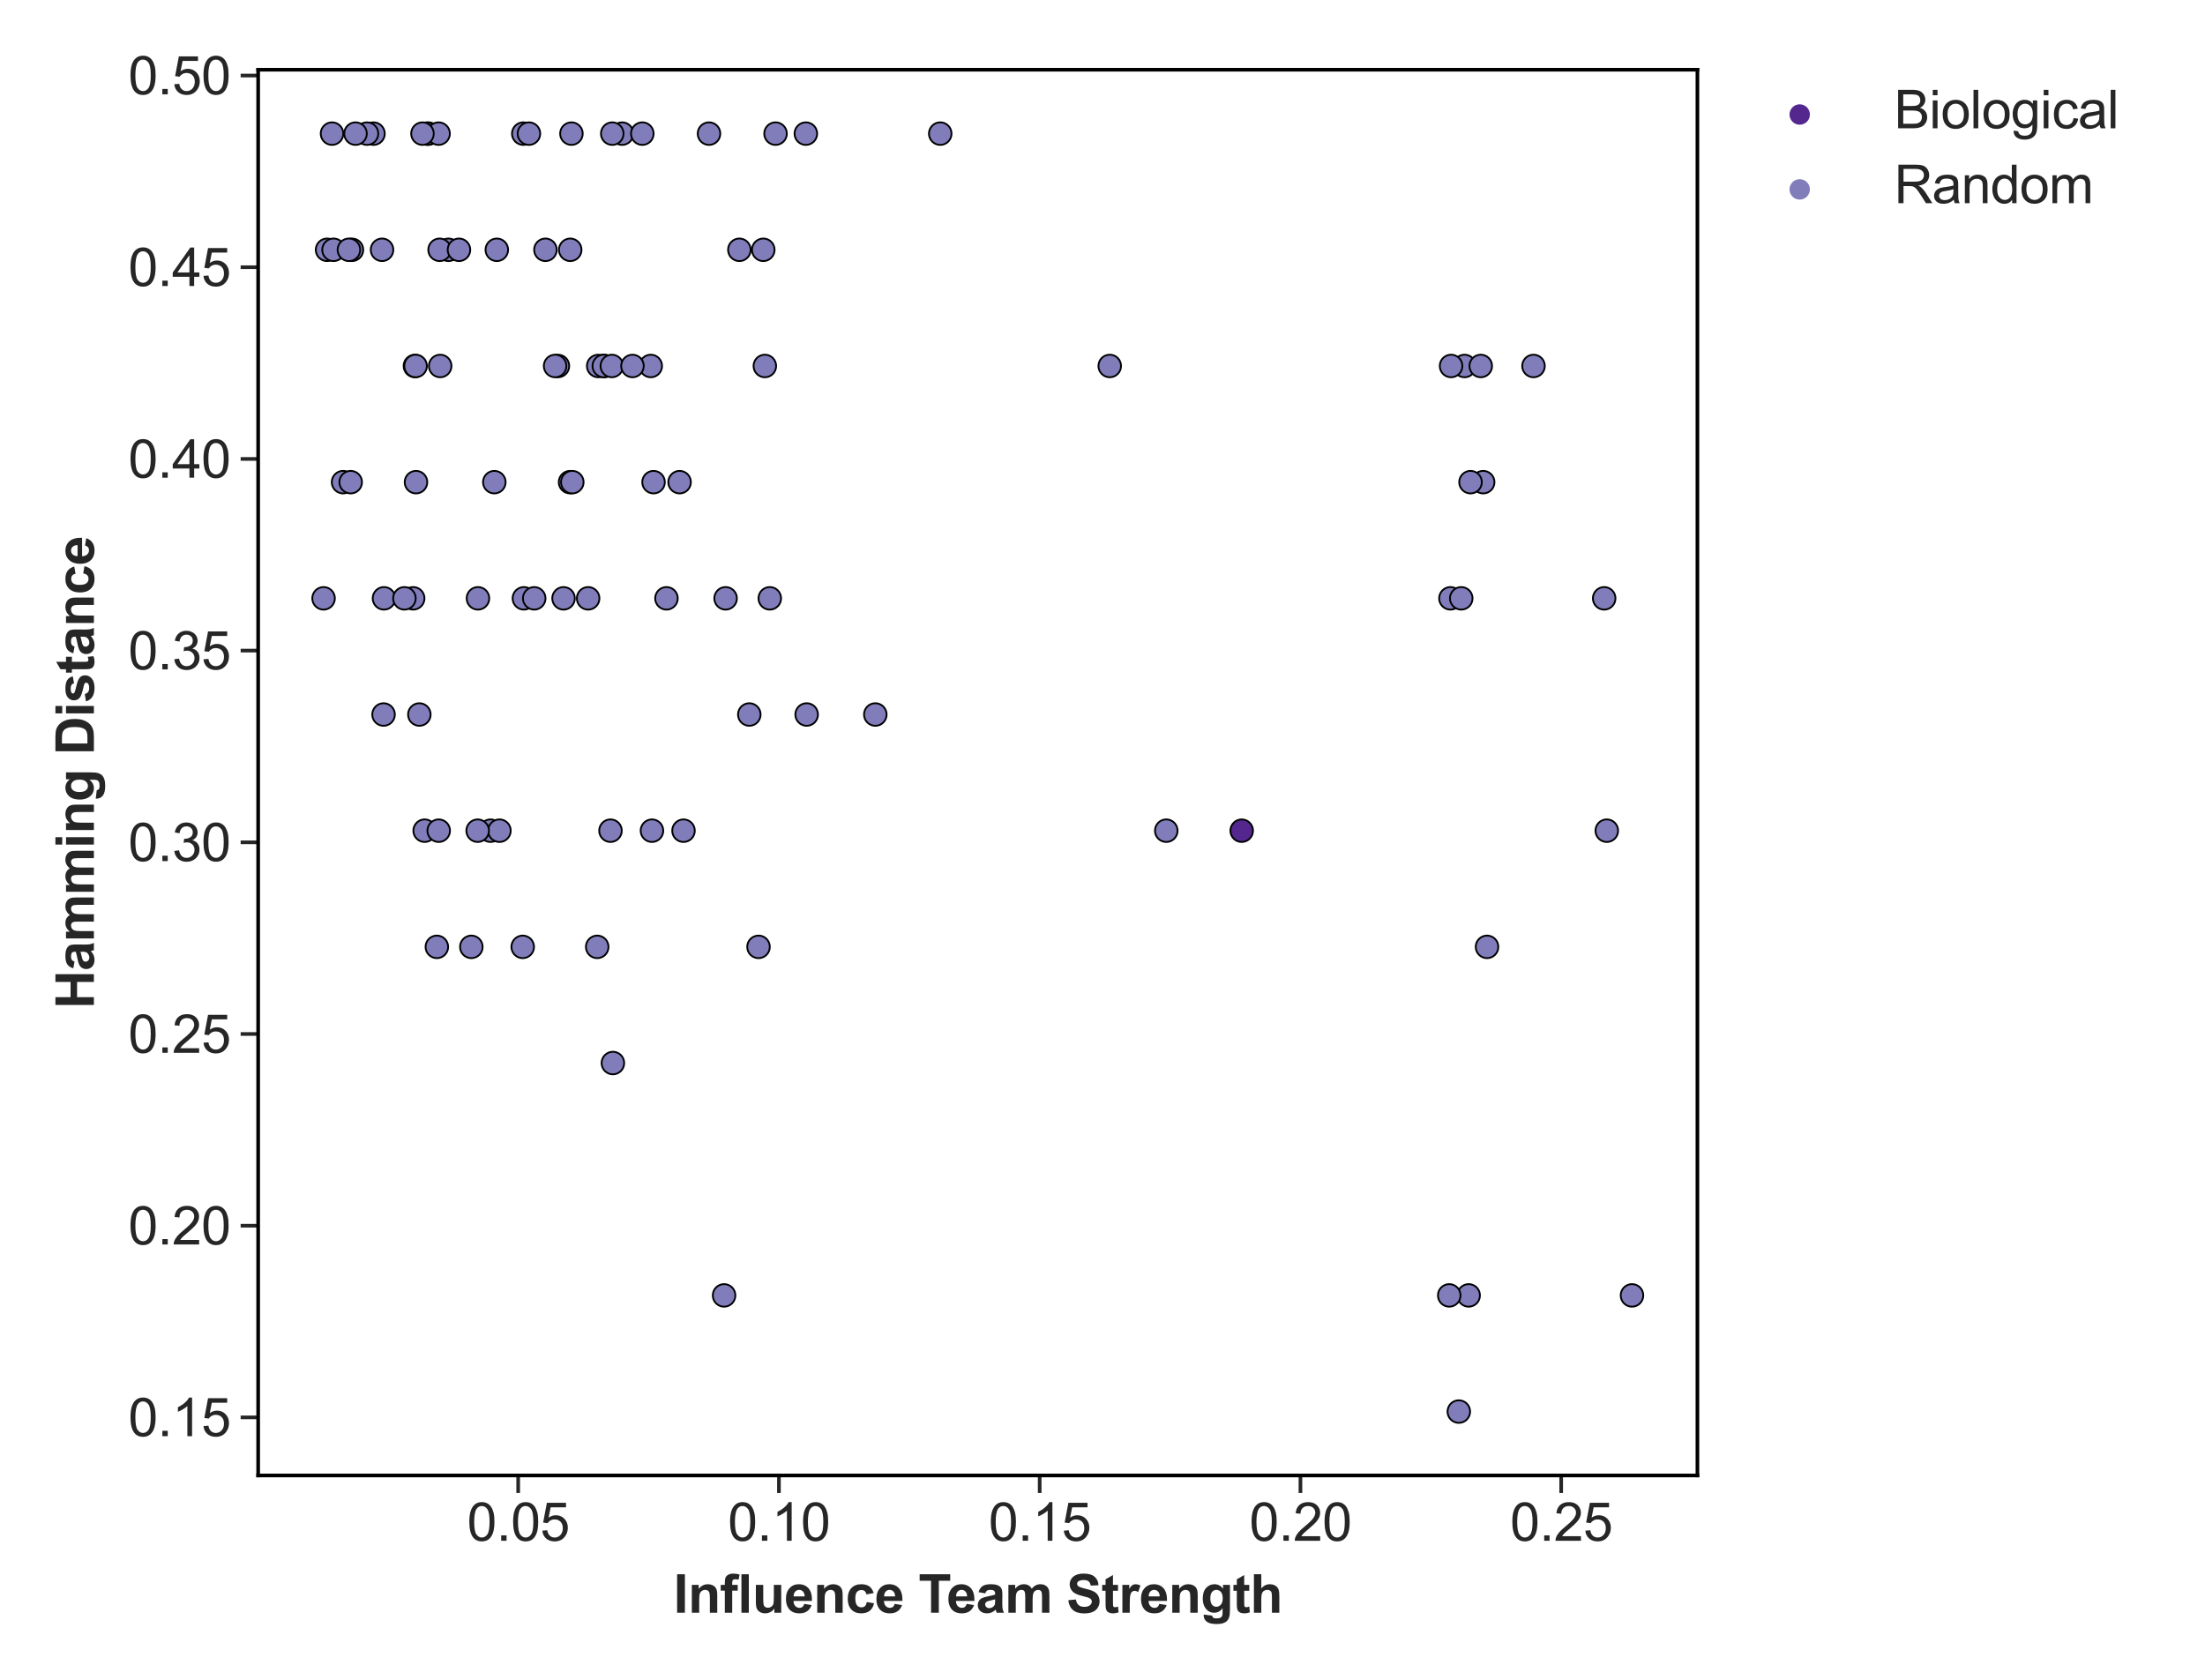 <?xml version="1.0" encoding="utf-8" standalone="no"?>
<!DOCTYPE svg PUBLIC "-//W3C//DTD SVG 1.1//EN"
  "http://www.w3.org/Graphics/SVG/1.1/DTD/svg11.dtd">
<svg xmlns:xlink="http://www.w3.org/1999/xlink" width="756pt" height="576pt" viewBox="0 0 756 576" xmlns="http://www.w3.org/2000/svg" version="1.1">
 <defs>
  <style type="text/css">*{stroke-linejoin: round; stroke-linecap: butt}</style>
 </defs>
 <g id="figure_1">
  <g id="patch_1">
   <path d="M 0 576 
L 756 576 
L 756 0 
L 0 0 
z
" style="fill: #ffffff"/>
  </g>
  <g id="axes_1">
   <g id="patch_2">
    <path d="M 88.51 505.94 
L 581.97 505.94 
L 581.97 23.91 
L 88.51 23.91 
z
" style="fill: #ffffff"/>
   </g>
   <g id="matplotlib.axis_1">
    <g id="xtick_1">
     <g id="line2d_1">
      <defs>
       <path id="mde52d5ba64" d="M 0 0 
L 0 6 
" style="stroke: #262626; stroke-width: 1.25"/>
      </defs>
      <g>
       <use xlink:href="#mde52d5ba64" x="177.662" y="505.94" style="fill: #262626; stroke: #262626; stroke-width: 1.25"/>
      </g>
     </g>
     <g id="text_1">
      <!-- 0.05 -->
      <g style="fill: #262626" transform="translate(160.148 528.324) scale(0.18 -0.18)">
       <defs>
        <path id="ArialMT-30" d="M 266 2259 
Q 266 3072 433 3567 
Q 600 4063 929 4331 
Q 1259 4600 1759 4600 
Q 2128 4600 2406 4451 
Q 2684 4303 2865 4023 
Q 3047 3744 3150 3342 
Q 3253 2941 3253 2259 
Q 3253 1453 3087 958 
Q 2922 463 2592 192 
Q 2263 -78 1759 -78 
Q 1097 -78 719 397 
Q 266 969 266 2259 
z
M 844 2259 
Q 844 1131 1108 757 
Q 1372 384 1759 384 
Q 2147 384 2411 759 
Q 2675 1134 2675 2259 
Q 2675 3391 2411 3762 
Q 2147 4134 1753 4134 
Q 1366 4134 1134 3806 
Q 844 3388 844 2259 
z
" transform="scale(0.016)"/>
        <path id="ArialMT-2e" d="M 581 0 
L 581 641 
L 1222 641 
L 1222 0 
L 581 0 
z
" transform="scale(0.016)"/>
        <path id="ArialMT-35" d="M 266 1200 
L 856 1250 
Q 922 819 1161 601 
Q 1400 384 1738 384 
Q 2144 384 2425 690 
Q 2706 997 2706 1503 
Q 2706 1984 2436 2262 
Q 2166 2541 1728 2541 
Q 1456 2541 1237 2417 
Q 1019 2294 894 2097 
L 366 2166 
L 809 4519 
L 3088 4519 
L 3088 3981 
L 1259 3981 
L 1013 2750 
Q 1425 3038 1878 3038 
Q 2478 3038 2890 2622 
Q 3303 2206 3303 1553 
Q 3303 931 2941 478 
Q 2500 -78 1738 -78 
Q 1113 -78 717 272 
Q 322 622 266 1200 
z
" transform="scale(0.016)"/>
       </defs>
       <use xlink:href="#ArialMT-30"/>
       <use xlink:href="#ArialMT-2e" x="55.615"/>
       <use xlink:href="#ArialMT-30" x="83.398"/>
       <use xlink:href="#ArialMT-35" x="139.014"/>
      </g>
     </g>
    </g>
    <g id="xtick_2">
     <g id="line2d_2">
      <g>
       <use xlink:href="#mde52d5ba64" x="267.063" y="505.94" style="fill: #262626; stroke: #262626; stroke-width: 1.25"/>
      </g>
     </g>
     <g id="text_2">
      <!-- 0.10 -->
      <g style="fill: #262626" transform="translate(249.548 528.324) scale(0.18 -0.18)">
       <defs>
        <path id="ArialMT-31" d="M 2384 0 
L 1822 0 
L 1822 3584 
Q 1619 3391 1289 3197 
Q 959 3003 697 2906 
L 697 3450 
Q 1169 3672 1522 3987 
Q 1875 4303 2022 4600 
L 2384 4600 
L 2384 0 
z
" transform="scale(0.016)"/>
       </defs>
       <use xlink:href="#ArialMT-30"/>
       <use xlink:href="#ArialMT-2e" x="55.615"/>
       <use xlink:href="#ArialMT-31" x="83.398"/>
       <use xlink:href="#ArialMT-30" x="139.014"/>
      </g>
     </g>
    </g>
    <g id="xtick_3">
     <g id="line2d_3">
      <g>
       <use xlink:href="#mde52d5ba64" x="356.463" y="505.94" style="fill: #262626; stroke: #262626; stroke-width: 1.25"/>
      </g>
     </g>
     <g id="text_3">
      <!-- 0.15 -->
      <g style="fill: #262626" transform="translate(338.949 528.324) scale(0.18 -0.18)">
       <use xlink:href="#ArialMT-30"/>
       <use xlink:href="#ArialMT-2e" x="55.615"/>
       <use xlink:href="#ArialMT-31" x="83.398"/>
       <use xlink:href="#ArialMT-35" x="139.014"/>
      </g>
     </g>
    </g>
    <g id="xtick_4">
     <g id="line2d_4">
      <g>
       <use xlink:href="#mde52d5ba64" x="445.864" y="505.94" style="fill: #262626; stroke: #262626; stroke-width: 1.25"/>
      </g>
     </g>
     <g id="text_4">
      <!-- 0.20 -->
      <g style="fill: #262626" transform="translate(428.349 528.324) scale(0.18 -0.18)">
       <defs>
        <path id="ArialMT-32" d="M 3222 541 
L 3222 0 
L 194 0 
Q 188 203 259 391 
Q 375 700 629 1000 
Q 884 1300 1366 1694 
Q 2113 2306 2375 2664 
Q 2638 3022 2638 3341 
Q 2638 3675 2398 3904 
Q 2159 4134 1775 4134 
Q 1369 4134 1125 3890 
Q 881 3647 878 3216 
L 300 3275 
Q 359 3922 746 4261 
Q 1134 4600 1788 4600 
Q 2447 4600 2831 4234 
Q 3216 3869 3216 3328 
Q 3216 3053 3103 2787 
Q 2991 2522 2730 2228 
Q 2469 1934 1863 1422 
Q 1356 997 1212 845 
Q 1069 694 975 541 
L 3222 541 
z
" transform="scale(0.016)"/>
       </defs>
       <use xlink:href="#ArialMT-30"/>
       <use xlink:href="#ArialMT-2e" x="55.615"/>
       <use xlink:href="#ArialMT-32" x="83.398"/>
       <use xlink:href="#ArialMT-30" x="139.014"/>
      </g>
     </g>
    </g>
    <g id="xtick_5">
     <g id="line2d_5">
      <g>
       <use xlink:href="#mde52d5ba64" x="535.265" y="505.94" style="fill: #262626; stroke: #262626; stroke-width: 1.25"/>
      </g>
     </g>
     <g id="text_5">
      <!-- 0.25 -->
      <g style="fill: #262626" transform="translate(517.75 528.324) scale(0.18 -0.18)">
       <use xlink:href="#ArialMT-30"/>
       <use xlink:href="#ArialMT-2e" x="55.615"/>
       <use xlink:href="#ArialMT-32" x="83.398"/>
       <use xlink:href="#ArialMT-35" x="139.014"/>
      </g>
     </g>
    </g>
    <g id="text_6">
     <!-- Influence Team Strength -->
     <g style="fill: #262626" transform="translate(230.895 553.005) scale(0.18 -0.18)">
      <defs>
       <path id="Arial-BoldMT-49" d="M 438 0 
L 438 4581 
L 1363 4581 
L 1363 0 
L 438 0 
z
" transform="scale(0.016)"/>
       <path id="Arial-BoldMT-6e" d="M 3478 0 
L 2600 0 
L 2600 1694 
Q 2600 2231 2544 2389 
Q 2488 2547 2361 2634 
Q 2234 2722 2056 2722 
Q 1828 2722 1647 2597 
Q 1466 2472 1398 2265 
Q 1331 2059 1331 1503 
L 1331 0 
L 453 0 
L 453 3319 
L 1269 3319 
L 1269 2831 
Q 1703 3394 2363 3394 
Q 2653 3394 2893 3289 
Q 3134 3184 3257 3021 
Q 3381 2859 3429 2653 
Q 3478 2447 3478 2063 
L 3478 0 
z
" transform="scale(0.016)"/>
       <path id="Arial-BoldMT-66" d="M 75 3319 
L 563 3319 
L 563 3569 
Q 563 3988 652 4194 
Q 741 4400 980 4529 
Q 1219 4659 1584 4659 
Q 1959 4659 2319 4547 
L 2200 3934 
Q 1991 3984 1797 3984 
Q 1606 3984 1523 3895 
Q 1441 3806 1441 3553 
L 1441 3319 
L 2097 3319 
L 2097 2628 
L 1441 2628 
L 1441 0 
L 563 0 
L 563 2628 
L 75 2628 
L 75 3319 
z
" transform="scale(0.016)"/>
       <path id="Arial-BoldMT-6c" d="M 459 0 
L 459 4581 
L 1338 4581 
L 1338 0 
L 459 0 
z
" transform="scale(0.016)"/>
       <path id="Arial-BoldMT-75" d="M 2644 0 
L 2644 497 
Q 2463 231 2167 78 
Q 1872 -75 1544 -75 
Q 1209 -75 943 72 
Q 678 219 559 484 
Q 441 750 441 1219 
L 441 3319 
L 1319 3319 
L 1319 1794 
Q 1319 1094 1367 936 
Q 1416 778 1544 686 
Q 1672 594 1869 594 
Q 2094 594 2272 717 
Q 2450 841 2515 1023 
Q 2581 1206 2581 1919 
L 2581 3319 
L 3459 3319 
L 3459 0 
L 2644 0 
z
" transform="scale(0.016)"/>
       <path id="Arial-BoldMT-65" d="M 2381 1056 
L 3256 909 
Q 3088 428 2723 176 
Q 2359 -75 1813 -75 
Q 947 -75 531 491 
Q 203 944 203 1634 
Q 203 2459 634 2926 
Q 1066 3394 1725 3394 
Q 2466 3394 2894 2905 
Q 3322 2416 3303 1406 
L 1103 1406 
Q 1113 1016 1316 798 
Q 1519 581 1822 581 
Q 2028 581 2168 693 
Q 2309 806 2381 1056 
z
M 2431 1944 
Q 2422 2325 2234 2523 
Q 2047 2722 1778 2722 
Q 1491 2722 1303 2513 
Q 1116 2303 1119 1944 
L 2431 1944 
z
" transform="scale(0.016)"/>
       <path id="Arial-BoldMT-63" d="M 3353 2338 
L 2488 2181 
Q 2444 2441 2289 2572 
Q 2134 2703 1888 2703 
Q 1559 2703 1364 2476 
Q 1169 2250 1169 1719 
Q 1169 1128 1367 884 
Q 1566 641 1900 641 
Q 2150 641 2309 783 
Q 2469 925 2534 1272 
L 3397 1125 
Q 3263 531 2881 228 
Q 2500 -75 1859 -75 
Q 1131 -75 698 384 
Q 266 844 266 1656 
Q 266 2478 700 2936 
Q 1134 3394 1875 3394 
Q 2481 3394 2839 3133 
Q 3197 2872 3353 2338 
z
" transform="scale(0.016)"/>
       <path id="Arial-BoldMT-20" transform="scale(0.016)"/>
       <path id="Arial-BoldMT-54" d="M 1497 0 
L 1497 3806 
L 138 3806 
L 138 4581 
L 3778 4581 
L 3778 3806 
L 2422 3806 
L 2422 0 
L 1497 0 
z
" transform="scale(0.016)"/>
       <path id="Arial-BoldMT-61" d="M 1116 2306 
L 319 2450 
Q 453 2931 781 3162 
Q 1109 3394 1756 3394 
Q 2344 3394 2631 3255 
Q 2919 3116 3036 2902 
Q 3153 2688 3153 2116 
L 3144 1091 
Q 3144 653 3186 445 
Q 3228 238 3344 0 
L 2475 0 
Q 2441 88 2391 259 
Q 2369 338 2359 363 
Q 2134 144 1878 34 
Q 1622 -75 1331 -75 
Q 819 -75 523 203 
Q 228 481 228 906 
Q 228 1188 362 1408 
Q 497 1628 739 1745 
Q 981 1863 1438 1950 
Q 2053 2066 2291 2166 
L 2291 2253 
Q 2291 2506 2166 2614 
Q 2041 2722 1694 2722 
Q 1459 2722 1328 2630 
Q 1197 2538 1116 2306 
z
M 2291 1594 
Q 2122 1538 1756 1459 
Q 1391 1381 1278 1306 
Q 1106 1184 1106 997 
Q 1106 813 1243 678 
Q 1381 544 1594 544 
Q 1831 544 2047 700 
Q 2206 819 2256 991 
Q 2291 1103 2291 1419 
L 2291 1594 
z
" transform="scale(0.016)"/>
       <path id="Arial-BoldMT-6d" d="M 394 3319 
L 1203 3319 
L 1203 2866 
Q 1638 3394 2238 3394 
Q 2556 3394 2790 3262 
Q 3025 3131 3175 2866 
Q 3394 3131 3647 3262 
Q 3900 3394 4188 3394 
Q 4553 3394 4806 3245 
Q 5059 3097 5184 2809 
Q 5275 2597 5275 2122 
L 5275 0 
L 4397 0 
L 4397 1897 
Q 4397 2391 4306 2534 
Q 4184 2722 3931 2722 
Q 3747 2722 3584 2609 
Q 3422 2497 3350 2280 
Q 3278 2063 3278 1594 
L 3278 0 
L 2400 0 
L 2400 1819 
Q 2400 2303 2353 2443 
Q 2306 2584 2207 2653 
Q 2109 2722 1941 2722 
Q 1738 2722 1575 2612 
Q 1413 2503 1342 2297 
Q 1272 2091 1272 1613 
L 1272 0 
L 394 0 
L 394 3319 
z
" transform="scale(0.016)"/>
       <path id="Arial-BoldMT-53" d="M 231 1491 
L 1131 1578 
Q 1213 1125 1461 912 
Q 1709 700 2131 700 
Q 2578 700 2804 889 
Q 3031 1078 3031 1331 
Q 3031 1494 2936 1608 
Q 2841 1722 2603 1806 
Q 2441 1863 1863 2006 
Q 1119 2191 819 2459 
Q 397 2838 397 3381 
Q 397 3731 595 4036 
Q 794 4341 1167 4500 
Q 1541 4659 2069 4659 
Q 2931 4659 3367 4281 
Q 3803 3903 3825 3272 
L 2900 3231 
Q 2841 3584 2645 3739 
Q 2450 3894 2059 3894 
Q 1656 3894 1428 3728 
Q 1281 3622 1281 3444 
Q 1281 3281 1419 3166 
Q 1594 3019 2269 2859 
Q 2944 2700 3267 2529 
Q 3591 2359 3773 2064 
Q 3956 1769 3956 1334 
Q 3956 941 3737 597 
Q 3519 253 3119 86 
Q 2719 -81 2122 -81 
Q 1253 -81 787 320 
Q 322 722 231 1491 
z
" transform="scale(0.016)"/>
       <path id="Arial-BoldMT-74" d="M 1981 3319 
L 1981 2619 
L 1381 2619 
L 1381 1281 
Q 1381 875 1398 808 
Q 1416 741 1477 697 
Q 1538 653 1625 653 
Q 1747 653 1978 738 
L 2053 56 
Q 1747 -75 1359 -75 
Q 1122 -75 931 4 
Q 741 84 652 211 
Q 563 338 528 553 
Q 500 706 500 1172 
L 500 2619 
L 97 2619 
L 97 3319 
L 500 3319 
L 500 3978 
L 1381 4491 
L 1381 3319 
L 1981 3319 
z
" transform="scale(0.016)"/>
       <path id="Arial-BoldMT-72" d="M 1300 0 
L 422 0 
L 422 3319 
L 1238 3319 
L 1238 2847 
Q 1447 3181 1614 3287 
Q 1781 3394 1994 3394 
Q 2294 3394 2572 3228 
L 2300 2463 
Q 2078 2606 1888 2606 
Q 1703 2606 1575 2504 
Q 1447 2403 1373 2137 
Q 1300 1872 1300 1025 
L 1300 0 
z
" transform="scale(0.016)"/>
       <path id="Arial-BoldMT-67" d="M 378 -219 
L 1381 -341 
Q 1406 -516 1497 -581 
Q 1622 -675 1891 -675 
Q 2234 -675 2406 -572 
Q 2522 -503 2581 -350 
Q 2622 -241 2622 53 
L 2622 538 
Q 2228 0 1628 0 
Q 959 0 569 566 
Q 263 1013 263 1678 
Q 263 2513 664 2953 
Q 1066 3394 1663 3394 
Q 2278 3394 2678 2853 
L 2678 3319 
L 3500 3319 
L 3500 341 
Q 3500 -247 3403 -537 
Q 3306 -828 3131 -993 
Q 2956 -1159 2664 -1253 
Q 2372 -1347 1925 -1347 
Q 1081 -1347 728 -1058 
Q 375 -769 375 -325 
Q 375 -281 378 -219 
z
M 1163 1728 
Q 1163 1200 1367 954 
Q 1572 709 1872 709 
Q 2194 709 2416 961 
Q 2638 1213 2638 1706 
Q 2638 2222 2425 2472 
Q 2213 2722 1888 2722 
Q 1572 2722 1367 2476 
Q 1163 2231 1163 1728 
z
" transform="scale(0.016)"/>
       <path id="Arial-BoldMT-68" d="M 1334 4581 
L 1334 2897 
Q 1759 3394 2350 3394 
Q 2653 3394 2897 3281 
Q 3141 3169 3264 2994 
Q 3388 2819 3433 2606 
Q 3478 2394 3478 1947 
L 3478 0 
L 2600 0 
L 2600 1753 
Q 2600 2275 2550 2415 
Q 2500 2556 2373 2639 
Q 2247 2722 2056 2722 
Q 1838 2722 1666 2615 
Q 1494 2509 1414 2295 
Q 1334 2081 1334 1663 
L 1334 0 
L 456 0 
L 456 4581 
L 1334 4581 
z
" transform="scale(0.016)"/>
      </defs>
      <use xlink:href="#Arial-BoldMT-49"/>
      <use xlink:href="#Arial-BoldMT-6e" x="27.783"/>
      <use xlink:href="#Arial-BoldMT-66" x="88.867"/>
      <use xlink:href="#Arial-BoldMT-6c" x="122.168"/>
      <use xlink:href="#Arial-BoldMT-75" x="149.951"/>
      <use xlink:href="#Arial-BoldMT-65" x="211.035"/>
      <use xlink:href="#Arial-BoldMT-6e" x="266.65"/>
      <use xlink:href="#Arial-BoldMT-63" x="327.734"/>
      <use xlink:href="#Arial-BoldMT-65" x="383.35"/>
      <use xlink:href="#Arial-BoldMT-20" x="438.965"/>
      <use xlink:href="#Arial-BoldMT-54" x="466.748"/>
      <use xlink:href="#Arial-BoldMT-65" x="520.457"/>
      <use xlink:href="#Arial-BoldMT-61" x="576.072"/>
      <use xlink:href="#Arial-BoldMT-6d" x="631.688"/>
      <use xlink:href="#Arial-BoldMT-20" x="720.604"/>
      <use xlink:href="#Arial-BoldMT-53" x="748.387"/>
      <use xlink:href="#Arial-BoldMT-74" x="815.086"/>
      <use xlink:href="#Arial-BoldMT-72" x="848.387"/>
      <use xlink:href="#Arial-BoldMT-65" x="887.303"/>
      <use xlink:href="#Arial-BoldMT-6e" x="942.918"/>
      <use xlink:href="#Arial-BoldMT-67" x="1004.002"/>
      <use xlink:href="#Arial-BoldMT-74" x="1065.086"/>
      <use xlink:href="#Arial-BoldMT-68" x="1098.387"/>
     </g>
    </g>
   </g>
   <g id="matplotlib.axis_2">
    <g id="ytick_1">
     <g id="line2d_6">
      <defs>
       <path id="m557d90c4f8" d="M 0 0 
L -6 0 
" style="stroke: #262626; stroke-width: 1.25"/>
      </defs>
      <g>
       <use xlink:href="#m557d90c4f8" x="88.51" y="486.021" style="fill: #262626; stroke: #262626; stroke-width: 1.25"/>
      </g>
     </g>
     <g id="text_7">
      <!-- 0.15 -->
      <g style="fill: #262626" transform="translate(43.98 492.463) scale(0.18 -0.18)">
       <use xlink:href="#ArialMT-30"/>
       <use xlink:href="#ArialMT-2e" x="55.615"/>
       <use xlink:href="#ArialMT-31" x="83.398"/>
       <use xlink:href="#ArialMT-35" x="139.014"/>
      </g>
     </g>
    </g>
    <g id="ytick_2">
     <g id="line2d_7">
      <g>
       <use xlink:href="#m557d90c4f8" x="88.51" y="420.29" style="fill: #262626; stroke: #262626; stroke-width: 1.25"/>
      </g>
     </g>
     <g id="text_8">
      <!-- 0.20 -->
      <g style="fill: #262626" transform="translate(43.98 426.732) scale(0.18 -0.18)">
       <use xlink:href="#ArialMT-30"/>
       <use xlink:href="#ArialMT-2e" x="55.615"/>
       <use xlink:href="#ArialMT-32" x="83.398"/>
       <use xlink:href="#ArialMT-30" x="139.014"/>
      </g>
     </g>
    </g>
    <g id="ytick_3">
     <g id="line2d_8">
      <g>
       <use xlink:href="#m557d90c4f8" x="88.51" y="354.559" style="fill: #262626; stroke: #262626; stroke-width: 1.25"/>
      </g>
     </g>
     <g id="text_9">
      <!-- 0.25 -->
      <g style="fill: #262626" transform="translate(43.98 361.001) scale(0.18 -0.18)">
       <use xlink:href="#ArialMT-30"/>
       <use xlink:href="#ArialMT-2e" x="55.615"/>
       <use xlink:href="#ArialMT-32" x="83.398"/>
       <use xlink:href="#ArialMT-35" x="139.014"/>
      </g>
     </g>
    </g>
    <g id="ytick_4">
     <g id="line2d_9">
      <g>
       <use xlink:href="#m557d90c4f8" x="88.51" y="288.827" style="fill: #262626; stroke: #262626; stroke-width: 1.25"/>
      </g>
     </g>
     <g id="text_10">
      <!-- 0.30 -->
      <g style="fill: #262626" transform="translate(43.98 295.269) scale(0.18 -0.18)">
       <defs>
        <path id="ArialMT-33" d="M 269 1209 
L 831 1284 
Q 928 806 1161 595 
Q 1394 384 1728 384 
Q 2125 384 2398 659 
Q 2672 934 2672 1341 
Q 2672 1728 2419 1979 
Q 2166 2231 1775 2231 
Q 1616 2231 1378 2169 
L 1441 2663 
Q 1497 2656 1531 2656 
Q 1891 2656 2178 2843 
Q 2466 3031 2466 3422 
Q 2466 3731 2256 3934 
Q 2047 4138 1716 4138 
Q 1388 4138 1169 3931 
Q 950 3725 888 3313 
L 325 3413 
Q 428 3978 793 4289 
Q 1159 4600 1703 4600 
Q 2078 4600 2393 4439 
Q 2709 4278 2876 4000 
Q 3044 3722 3044 3409 
Q 3044 3113 2884 2869 
Q 2725 2625 2413 2481 
Q 2819 2388 3044 2092 
Q 3269 1797 3269 1353 
Q 3269 753 2831 336 
Q 2394 -81 1725 -81 
Q 1122 -81 723 278 
Q 325 638 269 1209 
z
" transform="scale(0.016)"/>
       </defs>
       <use xlink:href="#ArialMT-30"/>
       <use xlink:href="#ArialMT-2e" x="55.615"/>
       <use xlink:href="#ArialMT-33" x="83.398"/>
       <use xlink:href="#ArialMT-30" x="139.014"/>
      </g>
     </g>
    </g>
    <g id="ytick_5">
     <g id="line2d_10">
      <g>
       <use xlink:href="#m557d90c4f8" x="88.51" y="223.096" style="fill: #262626; stroke: #262626; stroke-width: 1.25"/>
      </g>
     </g>
     <g id="text_11">
      <!-- 0.35 -->
      <g style="fill: #262626" transform="translate(43.98 229.538) scale(0.18 -0.18)">
       <use xlink:href="#ArialMT-30"/>
       <use xlink:href="#ArialMT-2e" x="55.615"/>
       <use xlink:href="#ArialMT-33" x="83.398"/>
       <use xlink:href="#ArialMT-35" x="139.014"/>
      </g>
     </g>
    </g>
    <g id="ytick_6">
     <g id="line2d_11">
      <g>
       <use xlink:href="#m557d90c4f8" x="88.51" y="157.364" style="fill: #262626; stroke: #262626; stroke-width: 1.25"/>
      </g>
     </g>
     <g id="text_12">
      <!-- 0.40 -->
      <g style="fill: #262626" transform="translate(43.98 163.806) scale(0.18 -0.18)">
       <defs>
        <path id="ArialMT-34" d="M 2069 0 
L 2069 1097 
L 81 1097 
L 81 1613 
L 2172 4581 
L 2631 4581 
L 2631 1613 
L 3250 1613 
L 3250 1097 
L 2631 1097 
L 2631 0 
L 2069 0 
z
M 2069 1613 
L 2069 3678 
L 634 1613 
L 2069 1613 
z
" transform="scale(0.016)"/>
       </defs>
       <use xlink:href="#ArialMT-30"/>
       <use xlink:href="#ArialMT-2e" x="55.615"/>
       <use xlink:href="#ArialMT-34" x="83.398"/>
       <use xlink:href="#ArialMT-30" x="139.014"/>
      </g>
     </g>
    </g>
    <g id="ytick_7">
     <g id="line2d_12">
      <g>
       <use xlink:href="#m557d90c4f8" x="88.51" y="91.633" style="fill: #262626; stroke: #262626; stroke-width: 1.25"/>
      </g>
     </g>
     <g id="text_13">
      <!-- 0.45 -->
      <g style="fill: #262626" transform="translate(43.98 98.075) scale(0.18 -0.18)">
       <use xlink:href="#ArialMT-30"/>
       <use xlink:href="#ArialMT-2e" x="55.615"/>
       <use xlink:href="#ArialMT-34" x="83.398"/>
       <use xlink:href="#ArialMT-35" x="139.014"/>
      </g>
     </g>
    </g>
    <g id="ytick_8">
     <g id="line2d_13">
      <g>
       <use xlink:href="#m557d90c4f8" x="88.51" y="25.902" style="fill: #262626; stroke: #262626; stroke-width: 1.25"/>
      </g>
     </g>
     <g id="text_14">
      <!-- 0.50 -->
      <g style="fill: #262626" transform="translate(43.98 32.344) scale(0.18 -0.18)">
       <use xlink:href="#ArialMT-30"/>
       <use xlink:href="#ArialMT-2e" x="55.615"/>
       <use xlink:href="#ArialMT-35" x="83.398"/>
       <use xlink:href="#ArialMT-30" x="139.014"/>
      </g>
     </g>
    </g>
    <g id="text_15">
     <!-- Hamming Distance -->
     <g style="fill: #262626" transform="translate(32.192 345.943) rotate(-90) scale(0.18 -0.18)">
      <defs>
       <path id="Arial-BoldMT-48" d="M 469 0 
L 469 4581 
L 1394 4581 
L 1394 2778 
L 3206 2778 
L 3206 4581 
L 4131 4581 
L 4131 0 
L 3206 0 
L 3206 2003 
L 1394 2003 
L 1394 0 
L 469 0 
z
" transform="scale(0.016)"/>
       <path id="Arial-BoldMT-69" d="M 459 3769 
L 459 4581 
L 1338 4581 
L 1338 3769 
L 459 3769 
z
M 459 0 
L 459 3319 
L 1338 3319 
L 1338 0 
L 459 0 
z
" transform="scale(0.016)"/>
       <path id="Arial-BoldMT-44" d="M 463 4581 
L 2153 4581 
Q 2725 4581 3025 4494 
Q 3428 4375 3715 4072 
Q 4003 3769 4153 3330 
Q 4303 2891 4303 2247 
Q 4303 1681 4163 1272 
Q 3991 772 3672 463 
Q 3431 228 3022 97 
Q 2716 0 2203 0 
L 463 0 
L 463 4581 
z
M 1388 3806 
L 1388 772 
L 2078 772 
Q 2466 772 2638 816 
Q 2863 872 3011 1006 
Q 3159 1141 3253 1448 
Q 3347 1756 3347 2288 
Q 3347 2819 3253 3103 
Q 3159 3388 2990 3547 
Q 2822 3706 2563 3763 
Q 2369 3806 1803 3806 
L 1388 3806 
z
" transform="scale(0.016)"/>
       <path id="Arial-BoldMT-73" d="M 150 947 
L 1031 1081 
Q 1088 825 1259 692 
Q 1431 559 1741 559 
Q 2081 559 2253 684 
Q 2369 772 2369 919 
Q 2369 1019 2306 1084 
Q 2241 1147 2013 1200 
Q 950 1434 666 1628 
Q 272 1897 272 2375 
Q 272 2806 612 3100 
Q 953 3394 1669 3394 
Q 2350 3394 2681 3172 
Q 3013 2950 3138 2516 
L 2309 2363 
Q 2256 2556 2107 2659 
Q 1959 2763 1684 2763 
Q 1338 2763 1188 2666 
Q 1088 2597 1088 2488 
Q 1088 2394 1175 2328 
Q 1294 2241 1995 2081 
Q 2697 1922 2975 1691 
Q 3250 1456 3250 1038 
Q 3250 581 2869 253 
Q 2488 -75 1741 -75 
Q 1063 -75 667 200 
Q 272 475 150 947 
z
" transform="scale(0.016)"/>
      </defs>
      <use xlink:href="#Arial-BoldMT-48"/>
      <use xlink:href="#Arial-BoldMT-61" x="72.217"/>
      <use xlink:href="#Arial-BoldMT-6d" x="127.832"/>
      <use xlink:href="#Arial-BoldMT-6d" x="216.748"/>
      <use xlink:href="#Arial-BoldMT-69" x="305.664"/>
      <use xlink:href="#Arial-BoldMT-6e" x="333.447"/>
      <use xlink:href="#Arial-BoldMT-67" x="394.531"/>
      <use xlink:href="#Arial-BoldMT-20" x="455.615"/>
      <use xlink:href="#Arial-BoldMT-44" x="483.398"/>
      <use xlink:href="#Arial-BoldMT-69" x="555.615"/>
      <use xlink:href="#Arial-BoldMT-73" x="583.398"/>
      <use xlink:href="#Arial-BoldMT-74" x="639.014"/>
      <use xlink:href="#Arial-BoldMT-61" x="672.314"/>
      <use xlink:href="#Arial-BoldMT-6e" x="727.93"/>
      <use xlink:href="#Arial-BoldMT-63" x="789.014"/>
      <use xlink:href="#Arial-BoldMT-65" x="844.629"/>
     </g>
    </g>
   </g>
   <g id="PathCollection_1">
    <defs>
     <path id="C0_0_e51c2148ea" d="M 0 3.873 
C 1.027 3.873 2.012 3.465 2.739 2.739 
C 3.465 2.012 3.873 1.027 3.873 -0 
C 3.873 -1.027 3.465 -2.012 2.739 -2.739 
C 2.012 -3.465 1.027 -3.873 0 -3.873 
C -1.027 -3.873 -2.012 -3.465 -2.739 -2.739 
C -3.465 -2.012 -3.873 -1.027 -3.873 0 
C -3.873 1.027 -3.465 2.012 -2.739 2.739 
C -2.012 3.465 -1.027 3.873 0 3.873 
z
"/>
    </defs>
    <g clip-path="url(#pff799a529f)">
     <use xlink:href="#C0_0_e51c2148ea" x="425.724" y="284.843" style="fill: #54278f; stroke: #000000; stroke-width: 0.62"/>
    </g>
    <g clip-path="url(#pff799a529f)">
     <use xlink:href="#C0_0_e51c2148ea" x="276.291" y="45.82" style="fill: #807dba; stroke: #000000; stroke-width: 0.62"/>
    </g>
    <g clip-path="url(#pff799a529f)">
     <use xlink:href="#C0_0_e51c2148ea" x="193.217" y="205.169" style="fill: #807dba; stroke: #000000; stroke-width: 0.62"/>
    </g>
    <g clip-path="url(#pff799a529f)">
     <use xlink:href="#C0_0_e51c2148ea" x="128.049" y="45.82" style="fill: #807dba; stroke: #000000; stroke-width: 0.62"/>
    </g>
    <g clip-path="url(#pff799a529f)">
     <use xlink:href="#C0_0_e51c2148ea" x="210.134" y="364.518" style="fill: #807dba; stroke: #000000; stroke-width: 0.62"/>
    </g>
    <g clip-path="url(#pff799a529f)">
     <use xlink:href="#C0_0_e51c2148ea" x="399.863" y="284.843" style="fill: #807dba; stroke: #000000; stroke-width: 0.62"/>
    </g>
    <g clip-path="url(#pff799a529f)">
     <use xlink:href="#C0_0_e51c2148ea" x="253.497" y="85.657" style="fill: #807dba; stroke: #000000; stroke-width: 0.62"/>
    </g>
    <g clip-path="url(#pff799a529f)">
     <use xlink:href="#C0_0_e51c2148ea" x="168.18" y="284.843" style="fill: #807dba; stroke: #000000; stroke-width: 0.62"/>
    </g>
    <g clip-path="url(#pff799a529f)">
     <use xlink:href="#C0_0_e51c2148ea" x="169.483" y="165.332" style="fill: #807dba; stroke: #000000; stroke-width: 0.62"/>
    </g>
    <g clip-path="url(#pff799a529f)">
     <use xlink:href="#C0_0_e51c2148ea" x="142.259" y="125.495" style="fill: #807dba; stroke: #000000; stroke-width: 0.62"/>
    </g>
    <g clip-path="url(#pff799a529f)">
     <use xlink:href="#C0_0_e51c2148ea" x="207.133" y="125.495" style="fill: #807dba; stroke: #000000; stroke-width: 0.62"/>
    </g>
    <g clip-path="url(#pff799a529f)">
     <use xlink:href="#C0_0_e51c2148ea" x="146.911" y="45.82" style="fill: #807dba; stroke: #000000; stroke-width: 0.62"/>
    </g>
    <g clip-path="url(#pff799a529f)">
     <use xlink:href="#C0_0_e51c2148ea" x="508.515" y="165.332" style="fill: #807dba; stroke: #000000; stroke-width: 0.62"/>
    </g>
    <g clip-path="url(#pff799a529f)">
     <use xlink:href="#C0_0_e51c2148ea" x="300.107" y="245.006" style="fill: #807dba; stroke: #000000; stroke-width: 0.62"/>
    </g>
    <g clip-path="url(#pff799a529f)">
     <use xlink:href="#C0_0_e51c2148ea" x="223.116" y="125.495" style="fill: #807dba; stroke: #000000; stroke-width: 0.62"/>
    </g>
    <g clip-path="url(#pff799a529f)">
     <use xlink:href="#C0_0_e51c2148ea" x="130.986" y="85.657" style="fill: #807dba; stroke: #000000; stroke-width: 0.62"/>
    </g>
    <g clip-path="url(#pff799a529f)">
     <use xlink:href="#C0_0_e51c2148ea" x="145.596" y="284.843" style="fill: #807dba; stroke: #000000; stroke-width: 0.62"/>
    </g>
    <g clip-path="url(#pff799a529f)">
     <use xlink:href="#C0_0_e51c2148ea" x="322.369" y="45.82" style="fill: #807dba; stroke: #000000; stroke-width: 0.62"/>
    </g>
    <g clip-path="url(#pff799a529f)">
     <use xlink:href="#C0_0_e51c2148ea" x="380.483" y="125.495" style="fill: #807dba; stroke: #000000; stroke-width: 0.62"/>
    </g>
    <g clip-path="url(#pff799a529f)">
     <use xlink:href="#C0_0_e51c2148ea" x="179.218" y="324.681" style="fill: #807dba; stroke: #000000; stroke-width: 0.62"/>
    </g>
    <g clip-path="url(#pff799a529f)">
     <use xlink:href="#C0_0_e51c2148ea" x="146.398" y="45.82" style="fill: #807dba; stroke: #000000; stroke-width: 0.62"/>
    </g>
    <g clip-path="url(#pff799a529f)">
     <use xlink:href="#C0_0_e51c2148ea" x="150.371" y="45.82" style="fill: #807dba; stroke: #000000; stroke-width: 0.62"/>
    </g>
    <g clip-path="url(#pff799a529f)">
     <use xlink:href="#C0_0_e51c2148ea" x="179.621" y="205.169" style="fill: #807dba; stroke: #000000; stroke-width: 0.62"/>
    </g>
    <g clip-path="url(#pff799a529f)">
     <use xlink:href="#C0_0_e51c2148ea" x="131.505" y="245.006" style="fill: #807dba; stroke: #000000; stroke-width: 0.62"/>
    </g>
    <g clip-path="url(#pff799a529f)">
     <use xlink:href="#C0_0_e51c2148ea" x="224.071" y="165.332" style="fill: #807dba; stroke: #000000; stroke-width: 0.62"/>
    </g>
    <g clip-path="url(#pff799a529f)">
     <use xlink:href="#C0_0_e51c2148ea" x="261.699" y="85.657" style="fill: #807dba; stroke: #000000; stroke-width: 0.62"/>
    </g>
    <g clip-path="url(#pff799a529f)">
     <use xlink:href="#C0_0_e51c2148ea" x="142.624" y="165.332" style="fill: #807dba; stroke: #000000; stroke-width: 0.62"/>
    </g>
    <g clip-path="url(#pff799a529f)">
     <use xlink:href="#C0_0_e51c2148ea" x="503.539" y="444.192" style="fill: #807dba; stroke: #000000; stroke-width: 0.62"/>
    </g>
    <g clip-path="url(#pff799a529f)">
     <use xlink:href="#C0_0_e51c2148ea" x="144.846" y="45.82" style="fill: #807dba; stroke: #000000; stroke-width: 0.62"/>
    </g>
    <g clip-path="url(#pff799a529f)">
     <use xlink:href="#C0_0_e51c2148ea" x="500.164" y="484.03" style="fill: #807dba; stroke: #000000; stroke-width: 0.62"/>
    </g>
    <g clip-path="url(#pff799a529f)">
     <use xlink:href="#C0_0_e51c2148ea" x="153.759" y="85.657" style="fill: #807dba; stroke: #000000; stroke-width: 0.62"/>
    </g>
    <g clip-path="url(#pff799a529f)">
     <use xlink:href="#C0_0_e51c2148ea" x="143.779" y="245.006" style="fill: #807dba; stroke: #000000; stroke-width: 0.62"/>
    </g>
    <g clip-path="url(#pff799a529f)">
     <use xlink:href="#C0_0_e51c2148ea" x="248.256" y="444.192" style="fill: #807dba; stroke: #000000; stroke-width: 0.62"/>
    </g>
    <g clip-path="url(#pff799a529f)">
     <use xlink:href="#C0_0_e51c2148ea" x="150.714" y="85.657" style="fill: #807dba; stroke: #000000; stroke-width: 0.62"/>
    </g>
    <g clip-path="url(#pff799a529f)">
     <use xlink:href="#C0_0_e51c2148ea" x="142.487" y="125.495" style="fill: #807dba; stroke: #000000; stroke-width: 0.62"/>
    </g>
    <g clip-path="url(#pff799a529f)">
     <use xlink:href="#C0_0_e51c2148ea" x="205.099" y="125.495" style="fill: #807dba; stroke: #000000; stroke-width: 0.62"/>
    </g>
    <g clip-path="url(#pff799a529f)">
     <use xlink:href="#C0_0_e51c2148ea" x="125.821" y="45.82" style="fill: #807dba; stroke: #000000; stroke-width: 0.62"/>
    </g>
    <g clip-path="url(#pff799a529f)">
     <use xlink:href="#C0_0_e51c2148ea" x="117.623" y="165.332" style="fill: #807dba; stroke: #000000; stroke-width: 0.62"/>
    </g>
    <g clip-path="url(#pff799a529f)">
     <use xlink:href="#C0_0_e51c2148ea" x="228.501" y="205.169" style="fill: #807dba; stroke: #000000; stroke-width: 0.62"/>
    </g>
    <g clip-path="url(#pff799a529f)">
     <use xlink:href="#C0_0_e51c2148ea" x="121.895" y="45.82" style="fill: #807dba; stroke: #000000; stroke-width: 0.62"/>
    </g>
    <g clip-path="url(#pff799a529f)">
     <use xlink:href="#C0_0_e51c2148ea" x="191.286" y="125.495" style="fill: #807dba; stroke: #000000; stroke-width: 0.62"/>
    </g>
    <g clip-path="url(#pff799a529f)">
     <use xlink:href="#C0_0_e51c2148ea" x="112.133" y="85.657" style="fill: #807dba; stroke: #000000; stroke-width: 0.62"/>
    </g>
    <g clip-path="url(#pff799a529f)">
     <use xlink:href="#C0_0_e51c2148ea" x="256.906" y="245.006" style="fill: #807dba; stroke: #000000; stroke-width: 0.62"/>
    </g>
    <g clip-path="url(#pff799a529f)">
     <use xlink:href="#C0_0_e51c2148ea" x="262.234" y="125.495" style="fill: #807dba; stroke: #000000; stroke-width: 0.62"/>
    </g>
    <g clip-path="url(#pff799a529f)">
     <use xlink:href="#C0_0_e51c2148ea" x="248.777" y="205.169" style="fill: #807dba; stroke: #000000; stroke-width: 0.62"/>
    </g>
    <g clip-path="url(#pff799a529f)">
     <use xlink:href="#C0_0_e51c2148ea" x="110.94" y="205.169" style="fill: #807dba; stroke: #000000; stroke-width: 0.62"/>
    </g>
    <g clip-path="url(#pff799a529f)">
     <use xlink:href="#C0_0_e51c2148ea" x="265.898" y="45.82" style="fill: #807dba; stroke: #000000; stroke-width: 0.62"/>
    </g>
    <g clip-path="url(#pff799a529f)">
     <use xlink:href="#C0_0_e51c2148ea" x="183.163" y="205.169" style="fill: #807dba; stroke: #000000; stroke-width: 0.62"/>
    </g>
    <g clip-path="url(#pff799a529f)">
     <use xlink:href="#C0_0_e51c2148ea" x="120.236" y="165.332" style="fill: #807dba; stroke: #000000; stroke-width: 0.62"/>
    </g>
    <g clip-path="url(#pff799a529f)">
     <use xlink:href="#C0_0_e51c2148ea" x="497.293" y="205.169" style="fill: #807dba; stroke: #000000; stroke-width: 0.62"/>
    </g>
    <g clip-path="url(#pff799a529f)">
     <use xlink:href="#C0_0_e51c2148ea" x="223.528" y="284.843" style="fill: #807dba; stroke: #000000; stroke-width: 0.62"/>
    </g>
    <g clip-path="url(#pff799a529f)">
     <use xlink:href="#C0_0_e51c2148ea" x="550.007" y="205.169" style="fill: #807dba; stroke: #000000; stroke-width: 0.62"/>
    </g>
    <g clip-path="url(#pff799a529f)">
     <use xlink:href="#C0_0_e51c2148ea" x="157.36" y="85.657" style="fill: #807dba; stroke: #000000; stroke-width: 0.62"/>
    </g>
    <g clip-path="url(#pff799a529f)">
     <use xlink:href="#C0_0_e51c2148ea" x="201.65" y="205.169" style="fill: #807dba; stroke: #000000; stroke-width: 0.62"/>
    </g>
    <g clip-path="url(#pff799a529f)">
     <use xlink:href="#C0_0_e51c2148ea" x="496.882" y="444.192" style="fill: #807dba; stroke: #000000; stroke-width: 0.62"/>
    </g>
    <g clip-path="url(#pff799a529f)">
     <use xlink:href="#C0_0_e51c2148ea" x="114.353" y="85.657" style="fill: #807dba; stroke: #000000; stroke-width: 0.62"/>
    </g>
    <g clip-path="url(#pff799a529f)">
     <use xlink:href="#C0_0_e51c2148ea" x="213.292" y="45.82" style="fill: #807dba; stroke: #000000; stroke-width: 0.62"/>
    </g>
    <g clip-path="url(#pff799a529f)">
     <use xlink:href="#C0_0_e51c2148ea" x="195.447" y="165.332" style="fill: #807dba; stroke: #000000; stroke-width: 0.62"/>
    </g>
    <g clip-path="url(#pff799a529f)">
     <use xlink:href="#C0_0_e51c2148ea" x="195.92" y="45.82" style="fill: #807dba; stroke: #000000; stroke-width: 0.62"/>
    </g>
    <g clip-path="url(#pff799a529f)">
     <use xlink:href="#C0_0_e51c2148ea" x="187.006" y="85.657" style="fill: #807dba; stroke: #000000; stroke-width: 0.62"/>
    </g>
    <g clip-path="url(#pff799a529f)">
     <use xlink:href="#C0_0_e51c2148ea" x="150.411" y="284.843" style="fill: #807dba; stroke: #000000; stroke-width: 0.62"/>
    </g>
    <g clip-path="url(#pff799a529f)">
     <use xlink:href="#C0_0_e51c2148ea" x="204.756" y="324.681" style="fill: #807dba; stroke: #000000; stroke-width: 0.62"/>
    </g>
    <g clip-path="url(#pff799a529f)">
     <use xlink:href="#C0_0_e51c2148ea" x="502.129" y="125.495" style="fill: #807dba; stroke: #000000; stroke-width: 0.62"/>
    </g>
    <g clip-path="url(#pff799a529f)">
     <use xlink:href="#C0_0_e51c2148ea" x="170.337" y="85.657" style="fill: #807dba; stroke: #000000; stroke-width: 0.62"/>
    </g>
    <g clip-path="url(#pff799a529f)">
     <use xlink:href="#C0_0_e51c2148ea" x="141.663" y="205.169" style="fill: #807dba; stroke: #000000; stroke-width: 0.62"/>
    </g>
    <g clip-path="url(#pff799a529f)">
     <use xlink:href="#C0_0_e51c2148ea" x="559.54" y="444.192" style="fill: #807dba; stroke: #000000; stroke-width: 0.62"/>
    </g>
    <g clip-path="url(#pff799a529f)">
     <use xlink:href="#C0_0_e51c2148ea" x="509.836" y="324.681" style="fill: #807dba; stroke: #000000; stroke-width: 0.62"/>
    </g>
    <g clip-path="url(#pff799a529f)">
     <use xlink:href="#C0_0_e51c2148ea" x="233" y="165.332" style="fill: #807dba; stroke: #000000; stroke-width: 0.62"/>
    </g>
    <g clip-path="url(#pff799a529f)">
     <use xlink:href="#C0_0_e51c2148ea" x="207.015" y="125.495" style="fill: #807dba; stroke: #000000; stroke-width: 0.62"/>
    </g>
    <g clip-path="url(#pff799a529f)">
     <use xlink:href="#C0_0_e51c2148ea" x="260.063" y="324.681" style="fill: #807dba; stroke: #000000; stroke-width: 0.62"/>
    </g>
    <g clip-path="url(#pff799a529f)">
     <use xlink:href="#C0_0_e51c2148ea" x="150.92" y="125.495" style="fill: #807dba; stroke: #000000; stroke-width: 0.62"/>
    </g>
    <g clip-path="url(#pff799a529f)">
     <use xlink:href="#C0_0_e51c2148ea" x="131.654" y="205.169" style="fill: #807dba; stroke: #000000; stroke-width: 0.62"/>
    </g>
    <g clip-path="url(#pff799a529f)">
     <use xlink:href="#C0_0_e51c2148ea" x="263.926" y="205.169" style="fill: #807dba; stroke: #000000; stroke-width: 0.62"/>
    </g>
    <g clip-path="url(#pff799a529f)">
     <use xlink:href="#C0_0_e51c2148ea" x="220.223" y="45.82" style="fill: #807dba; stroke: #000000; stroke-width: 0.62"/>
    </g>
    <g clip-path="url(#pff799a529f)">
     <use xlink:href="#C0_0_e51c2148ea" x="149.779" y="324.681" style="fill: #807dba; stroke: #000000; stroke-width: 0.62"/>
    </g>
    <g clip-path="url(#pff799a529f)">
     <use xlink:href="#C0_0_e51c2148ea" x="209.31" y="284.843" style="fill: #807dba; stroke: #000000; stroke-width: 0.62"/>
    </g>
    <g clip-path="url(#pff799a529f)">
     <use xlink:href="#C0_0_e51c2148ea" x="550.895" y="284.843" style="fill: #807dba; stroke: #000000; stroke-width: 0.62"/>
    </g>
    <g clip-path="url(#pff799a529f)">
     <use xlink:href="#C0_0_e51c2148ea" x="171.237" y="284.843" style="fill: #807dba; stroke: #000000; stroke-width: 0.62"/>
    </g>
    <g clip-path="url(#pff799a529f)">
     <use xlink:href="#C0_0_e51c2148ea" x="243.085" y="45.82" style="fill: #807dba; stroke: #000000; stroke-width: 0.62"/>
    </g>
    <g clip-path="url(#pff799a529f)">
     <use xlink:href="#C0_0_e51c2148ea" x="195.508" y="85.657" style="fill: #807dba; stroke: #000000; stroke-width: 0.62"/>
    </g>
    <g clip-path="url(#pff799a529f)">
     <use xlink:href="#C0_0_e51c2148ea" x="500.999" y="205.169" style="fill: #807dba; stroke: #000000; stroke-width: 0.62"/>
    </g>
    <g clip-path="url(#pff799a529f)">
     <use xlink:href="#C0_0_e51c2148ea" x="179.409" y="45.82" style="fill: #807dba; stroke: #000000; stroke-width: 0.62"/>
    </g>
    <g clip-path="url(#pff799a529f)">
     <use xlink:href="#C0_0_e51c2148ea" x="504.179" y="165.332" style="fill: #807dba; stroke: #000000; stroke-width: 0.62"/>
    </g>
    <g clip-path="url(#pff799a529f)">
     <use xlink:href="#C0_0_e51c2148ea" x="113.834" y="45.82" style="fill: #807dba; stroke: #000000; stroke-width: 0.62"/>
    </g>
    <g clip-path="url(#pff799a529f)">
     <use xlink:href="#C0_0_e51c2148ea" x="525.774" y="125.495" style="fill: #807dba; stroke: #000000; stroke-width: 0.62"/>
    </g>
    <g clip-path="url(#pff799a529f)">
     <use xlink:href="#C0_0_e51c2148ea" x="276.565" y="245.006" style="fill: #807dba; stroke: #000000; stroke-width: 0.62"/>
    </g>
    <g clip-path="url(#pff799a529f)">
     <use xlink:href="#C0_0_e51c2148ea" x="161.603" y="324.681" style="fill: #807dba; stroke: #000000; stroke-width: 0.62"/>
    </g>
    <g clip-path="url(#pff799a529f)">
     <use xlink:href="#C0_0_e51c2148ea" x="120.67" y="85.657" style="fill: #807dba; stroke: #000000; stroke-width: 0.62"/>
    </g>
    <g clip-path="url(#pff799a529f)">
     <use xlink:href="#C0_0_e51c2148ea" x="234.344" y="284.843" style="fill: #807dba; stroke: #000000; stroke-width: 0.62"/>
    </g>
    <g clip-path="url(#pff799a529f)">
     <use xlink:href="#C0_0_e51c2148ea" x="209.771" y="125.495" style="fill: #807dba; stroke: #000000; stroke-width: 0.62"/>
    </g>
    <g clip-path="url(#pff799a529f)">
     <use xlink:href="#C0_0_e51c2148ea" x="497.509" y="125.495" style="fill: #807dba; stroke: #000000; stroke-width: 0.62"/>
    </g>
    <g clip-path="url(#pff799a529f)">
     <use xlink:href="#C0_0_e51c2148ea" x="163.872" y="205.169" style="fill: #807dba; stroke: #000000; stroke-width: 0.62"/>
    </g>
    <g clip-path="url(#pff799a529f)">
     <use xlink:href="#C0_0_e51c2148ea" x="163.766" y="284.843" style="fill: #807dba; stroke: #000000; stroke-width: 0.62"/>
    </g>
    <g clip-path="url(#pff799a529f)">
     <use xlink:href="#C0_0_e51c2148ea" x="138.659" y="205.169" style="fill: #807dba; stroke: #000000; stroke-width: 0.62"/>
    </g>
    <g clip-path="url(#pff799a529f)">
     <use xlink:href="#C0_0_e51c2148ea" x="209.914" y="45.82" style="fill: #807dba; stroke: #000000; stroke-width: 0.62"/>
    </g>
    <g clip-path="url(#pff799a529f)">
     <use xlink:href="#C0_0_e51c2148ea" x="507.688" y="125.495" style="fill: #807dba; stroke: #000000; stroke-width: 0.62"/>
    </g>
    <g clip-path="url(#pff799a529f)">
     <use xlink:href="#C0_0_e51c2148ea" x="216.847" y="125.495" style="fill: #807dba; stroke: #000000; stroke-width: 0.62"/>
    </g>
    <g clip-path="url(#pff799a529f)">
     <use xlink:href="#C0_0_e51c2148ea" x="190.321" y="125.495" style="fill: #807dba; stroke: #000000; stroke-width: 0.62"/>
    </g>
    <g clip-path="url(#pff799a529f)">
     <use xlink:href="#C0_0_e51c2148ea" x="196.22" y="165.332" style="fill: #807dba; stroke: #000000; stroke-width: 0.62"/>
    </g>
    <g clip-path="url(#pff799a529f)">
     <use xlink:href="#C0_0_e51c2148ea" x="181.347" y="45.82" style="fill: #807dba; stroke: #000000; stroke-width: 0.62"/>
    </g>
    <g clip-path="url(#pff799a529f)">
     <use xlink:href="#C0_0_e51c2148ea" x="119.62" y="85.657" style="fill: #807dba; stroke: #000000; stroke-width: 0.62"/>
    </g>
   </g>
   <g id="PathCollection_2"/>
   <g id="PathCollection_3"/>
   <g id="patch_3">
    <path d="M 88.51 505.94 
L 88.51 23.91 
" style="fill: none; stroke: #000000; stroke-width: 1.25; stroke-linejoin: miter; stroke-linecap: square"/>
   </g>
   <g id="patch_4">
    <path d="M 581.97 505.94 
L 581.97 23.91 
" style="fill: none; stroke: #000000; stroke-width: 1.25; stroke-linejoin: miter; stroke-linecap: square"/>
   </g>
   <g id="patch_5">
    <path d="M 88.51 505.94 
L 581.97 505.94 
" style="fill: none; stroke: #000000; stroke-width: 1.25; stroke-linejoin: miter; stroke-linecap: square"/>
   </g>
   <g id="patch_6">
    <path d="M 88.51 23.91 
L 581.97 23.91 
" style="fill: none; stroke: #000000; stroke-width: 1.25; stroke-linejoin: miter; stroke-linecap: square"/>
   </g>
   <g id="legend_1">
    <g id="patch_7">
     <path d="M 595.439 80.444 
L 730.082 80.444 
Q 733.682 80.444 733.682 76.844 
L 733.682 27.51 
Q 733.682 23.91 730.082 23.91 
L 595.439 23.91 
Q 591.839 23.91 591.839 27.51 
L 591.839 76.844 
Q 591.839 80.444 595.439 80.444 
z
" style="fill: #ffffff; opacity: 0.8; stroke: #ffffff; stroke-linejoin: miter"/>
    </g>
    <g id="PathCollection_4">
     <defs>
      <path id="mc024401c08" d="M 0 3 
C 0.796 3 1.559 2.684 2.121 2.121 
C 2.684 1.559 3 0.796 3 0 
C 3 -0.796 2.684 -1.559 2.121 -2.121 
C 1.559 -2.684 0.796 -3 0 -3 
C -0.796 -3 -1.559 -2.684 -2.121 -2.121 
C -2.684 -1.559 -3 -0.796 -3 0 
C -3 0.796 -2.684 1.559 -2.121 2.121 
C -1.559 2.684 -0.796 3 0 3 
z
" style="stroke: #54278f"/>
     </defs>
     <g>
      <use xlink:href="#mc024401c08" x="617.039" y="39.269" style="fill: #54278f; stroke: #54278f"/>
     </g>
    </g>
    <g id="text_16">
     <!-- Biological -->
     <g style="fill: #262626" transform="translate(649.439 43.994) scale(0.18 -0.18)">
      <defs>
       <path id="ArialMT-42" d="M 469 0 
L 469 4581 
L 2188 4581 
Q 2713 4581 3030 4442 
Q 3347 4303 3526 4014 
Q 3706 3725 3706 3409 
Q 3706 3116 3547 2856 
Q 3388 2597 3066 2438 
Q 3481 2316 3704 2022 
Q 3928 1728 3928 1328 
Q 3928 1006 3792 729 
Q 3656 453 3456 303 
Q 3256 153 2954 76 
Q 2653 0 2216 0 
L 469 0 
z
M 1075 2656 
L 2066 2656 
Q 2469 2656 2644 2709 
Q 2875 2778 2992 2937 
Q 3109 3097 3109 3338 
Q 3109 3566 3000 3739 
Q 2891 3913 2687 3977 
Q 2484 4041 1991 4041 
L 1075 4041 
L 1075 2656 
z
M 1075 541 
L 2216 541 
Q 2509 541 2628 563 
Q 2838 600 2978 687 
Q 3119 775 3209 942 
Q 3300 1109 3300 1328 
Q 3300 1584 3169 1773 
Q 3038 1963 2805 2039 
Q 2572 2116 2134 2116 
L 1075 2116 
L 1075 541 
z
" transform="scale(0.016)"/>
       <path id="ArialMT-69" d="M 425 3934 
L 425 4581 
L 988 4581 
L 988 3934 
L 425 3934 
z
M 425 0 
L 425 3319 
L 988 3319 
L 988 0 
L 425 0 
z
" transform="scale(0.016)"/>
       <path id="ArialMT-6f" d="M 213 1659 
Q 213 2581 725 3025 
Q 1153 3394 1769 3394 
Q 2453 3394 2887 2945 
Q 3322 2497 3322 1706 
Q 3322 1066 3130 698 
Q 2938 331 2570 128 
Q 2203 -75 1769 -75 
Q 1072 -75 642 372 
Q 213 819 213 1659 
z
M 791 1659 
Q 791 1022 1069 705 
Q 1347 388 1769 388 
Q 2188 388 2466 706 
Q 2744 1025 2744 1678 
Q 2744 2294 2464 2611 
Q 2184 2928 1769 2928 
Q 1347 2928 1069 2612 
Q 791 2297 791 1659 
z
" transform="scale(0.016)"/>
       <path id="ArialMT-6c" d="M 409 0 
L 409 4581 
L 972 4581 
L 972 0 
L 409 0 
z
" transform="scale(0.016)"/>
       <path id="ArialMT-67" d="M 319 -275 
L 866 -356 
Q 900 -609 1056 -725 
Q 1266 -881 1628 -881 
Q 2019 -881 2231 -725 
Q 2444 -569 2519 -288 
Q 2563 -116 2559 434 
Q 2191 0 1641 0 
Q 956 0 581 494 
Q 206 988 206 1678 
Q 206 2153 378 2554 
Q 550 2956 876 3175 
Q 1203 3394 1644 3394 
Q 2231 3394 2613 2919 
L 2613 3319 
L 3131 3319 
L 3131 450 
Q 3131 -325 2973 -648 
Q 2816 -972 2473 -1159 
Q 2131 -1347 1631 -1347 
Q 1038 -1347 672 -1080 
Q 306 -813 319 -275 
z
M 784 1719 
Q 784 1066 1043 766 
Q 1303 466 1694 466 
Q 2081 466 2343 764 
Q 2606 1063 2606 1700 
Q 2606 2309 2336 2618 
Q 2066 2928 1684 2928 
Q 1309 2928 1046 2623 
Q 784 2319 784 1719 
z
" transform="scale(0.016)"/>
       <path id="ArialMT-63" d="M 2588 1216 
L 3141 1144 
Q 3050 572 2676 248 
Q 2303 -75 1759 -75 
Q 1078 -75 664 370 
Q 250 816 250 1647 
Q 250 2184 428 2587 
Q 606 2991 970 3192 
Q 1334 3394 1763 3394 
Q 2303 3394 2647 3120 
Q 2991 2847 3088 2344 
L 2541 2259 
Q 2463 2594 2264 2762 
Q 2066 2931 1784 2931 
Q 1359 2931 1093 2626 
Q 828 2322 828 1663 
Q 828 994 1084 691 
Q 1341 388 1753 388 
Q 2084 388 2306 591 
Q 2528 794 2588 1216 
z
" transform="scale(0.016)"/>
       <path id="ArialMT-61" d="M 2588 409 
Q 2275 144 1986 34 
Q 1697 -75 1366 -75 
Q 819 -75 525 192 
Q 231 459 231 875 
Q 231 1119 342 1320 
Q 453 1522 633 1644 
Q 813 1766 1038 1828 
Q 1203 1872 1538 1913 
Q 2219 1994 2541 2106 
Q 2544 2222 2544 2253 
Q 2544 2597 2384 2738 
Q 2169 2928 1744 2928 
Q 1347 2928 1158 2789 
Q 969 2650 878 2297 
L 328 2372 
Q 403 2725 575 2942 
Q 747 3159 1072 3276 
Q 1397 3394 1825 3394 
Q 2250 3394 2515 3294 
Q 2781 3194 2906 3042 
Q 3031 2891 3081 2659 
Q 3109 2516 3109 2141 
L 3109 1391 
Q 3109 606 3145 398 
Q 3181 191 3288 0 
L 2700 0 
Q 2613 175 2588 409 
z
M 2541 1666 
Q 2234 1541 1622 1453 
Q 1275 1403 1131 1340 
Q 988 1278 909 1158 
Q 831 1038 831 891 
Q 831 666 1001 516 
Q 1172 366 1500 366 
Q 1825 366 2078 508 
Q 2331 650 2450 897 
Q 2541 1088 2541 1459 
L 2541 1666 
z
" transform="scale(0.016)"/>
      </defs>
      <use xlink:href="#ArialMT-42"/>
      <use xlink:href="#ArialMT-69" x="66.699"/>
      <use xlink:href="#ArialMT-6f" x="88.916"/>
      <use xlink:href="#ArialMT-6c" x="144.531"/>
      <use xlink:href="#ArialMT-6f" x="166.748"/>
      <use xlink:href="#ArialMT-67" x="222.363"/>
      <use xlink:href="#ArialMT-69" x="277.979"/>
      <use xlink:href="#ArialMT-63" x="300.195"/>
      <use xlink:href="#ArialMT-61" x="350.195"/>
      <use xlink:href="#ArialMT-6c" x="405.811"/>
     </g>
    </g>
    <g id="PathCollection_5">
     <defs>
      <path id="m5c47a9c173" d="M 0 3 
C 0.796 3 1.559 2.684 2.121 2.121 
C 2.684 1.559 3 0.796 3 0 
C 3 -0.796 2.684 -1.559 2.121 -2.121 
C 1.559 -2.684 0.796 -3 0 -3 
C -0.796 -3 -1.559 -2.684 -2.121 -2.121 
C -2.684 -1.559 -3 -0.796 -3 0 
C -3 0.796 -2.684 1.559 -2.121 2.121 
C -1.559 2.684 -0.796 3 0 3 
z
" style="stroke: #807dba"/>
     </defs>
     <g>
      <use xlink:href="#m5c47a9c173" x="617.039" y="64.941" style="fill: #807dba; stroke: #807dba"/>
     </g>
    </g>
    <g id="text_17">
     <!-- Random -->
     <g style="fill: #262626" transform="translate(649.439 69.666) scale(0.18 -0.18)">
      <defs>
       <path id="ArialMT-52" d="M 503 0 
L 503 4581 
L 2534 4581 
Q 3147 4581 3465 4457 
Q 3784 4334 3975 4021 
Q 4166 3709 4166 3331 
Q 4166 2844 3850 2509 
Q 3534 2175 2875 2084 
Q 3116 1969 3241 1856 
Q 3506 1613 3744 1247 
L 4541 0 
L 3778 0 
L 3172 953 
Q 2906 1366 2734 1584 
Q 2563 1803 2427 1890 
Q 2291 1978 2150 2013 
Q 2047 2034 1813 2034 
L 1109 2034 
L 1109 0 
L 503 0 
z
M 1109 2559 
L 2413 2559 
Q 2828 2559 3062 2645 
Q 3297 2731 3419 2920 
Q 3541 3109 3541 3331 
Q 3541 3656 3305 3865 
Q 3069 4075 2559 4075 
L 1109 4075 
L 1109 2559 
z
" transform="scale(0.016)"/>
       <path id="ArialMT-6e" d="M 422 0 
L 422 3319 
L 928 3319 
L 928 2847 
Q 1294 3394 1984 3394 
Q 2284 3394 2536 3286 
Q 2788 3178 2913 3003 
Q 3038 2828 3088 2588 
Q 3119 2431 3119 2041 
L 3119 0 
L 2556 0 
L 2556 2019 
Q 2556 2363 2490 2533 
Q 2425 2703 2258 2804 
Q 2091 2906 1866 2906 
Q 1506 2906 1245 2678 
Q 984 2450 984 1813 
L 984 0 
L 422 0 
z
" transform="scale(0.016)"/>
       <path id="ArialMT-64" d="M 2575 0 
L 2575 419 
Q 2259 -75 1647 -75 
Q 1250 -75 917 144 
Q 584 363 401 755 
Q 219 1147 219 1656 
Q 219 2153 384 2558 
Q 550 2963 881 3178 
Q 1213 3394 1622 3394 
Q 1922 3394 2156 3267 
Q 2391 3141 2538 2938 
L 2538 4581 
L 3097 4581 
L 3097 0 
L 2575 0 
z
M 797 1656 
Q 797 1019 1065 703 
Q 1334 388 1700 388 
Q 2069 388 2326 689 
Q 2584 991 2584 1609 
Q 2584 2291 2321 2609 
Q 2059 2928 1675 2928 
Q 1300 2928 1048 2622 
Q 797 2316 797 1656 
z
" transform="scale(0.016)"/>
       <path id="ArialMT-6d" d="M 422 0 
L 422 3319 
L 925 3319 
L 925 2853 
Q 1081 3097 1340 3245 
Q 1600 3394 1931 3394 
Q 2300 3394 2536 3241 
Q 2772 3088 2869 2813 
Q 3263 3394 3894 3394 
Q 4388 3394 4653 3120 
Q 4919 2847 4919 2278 
L 4919 0 
L 4359 0 
L 4359 2091 
Q 4359 2428 4304 2576 
Q 4250 2725 4106 2815 
Q 3963 2906 3769 2906 
Q 3419 2906 3187 2673 
Q 2956 2441 2956 1928 
L 2956 0 
L 2394 0 
L 2394 2156 
Q 2394 2531 2256 2718 
Q 2119 2906 1806 2906 
Q 1569 2906 1367 2781 
Q 1166 2656 1075 2415 
Q 984 2175 984 1722 
L 984 0 
L 422 0 
z
" transform="scale(0.016)"/>
      </defs>
      <use xlink:href="#ArialMT-52"/>
      <use xlink:href="#ArialMT-61" x="72.217"/>
      <use xlink:href="#ArialMT-6e" x="127.832"/>
      <use xlink:href="#ArialMT-64" x="183.447"/>
      <use xlink:href="#ArialMT-6f" x="239.062"/>
      <use xlink:href="#ArialMT-6d" x="294.678"/>
     </g>
    </g>
   </g>
  </g>
 </g>
 <defs>
  <clipPath id="pff799a529f">
   <rect x="88.51" y="23.91" width="493.46" height="482.03"/>
  </clipPath>
 </defs>
</svg>
